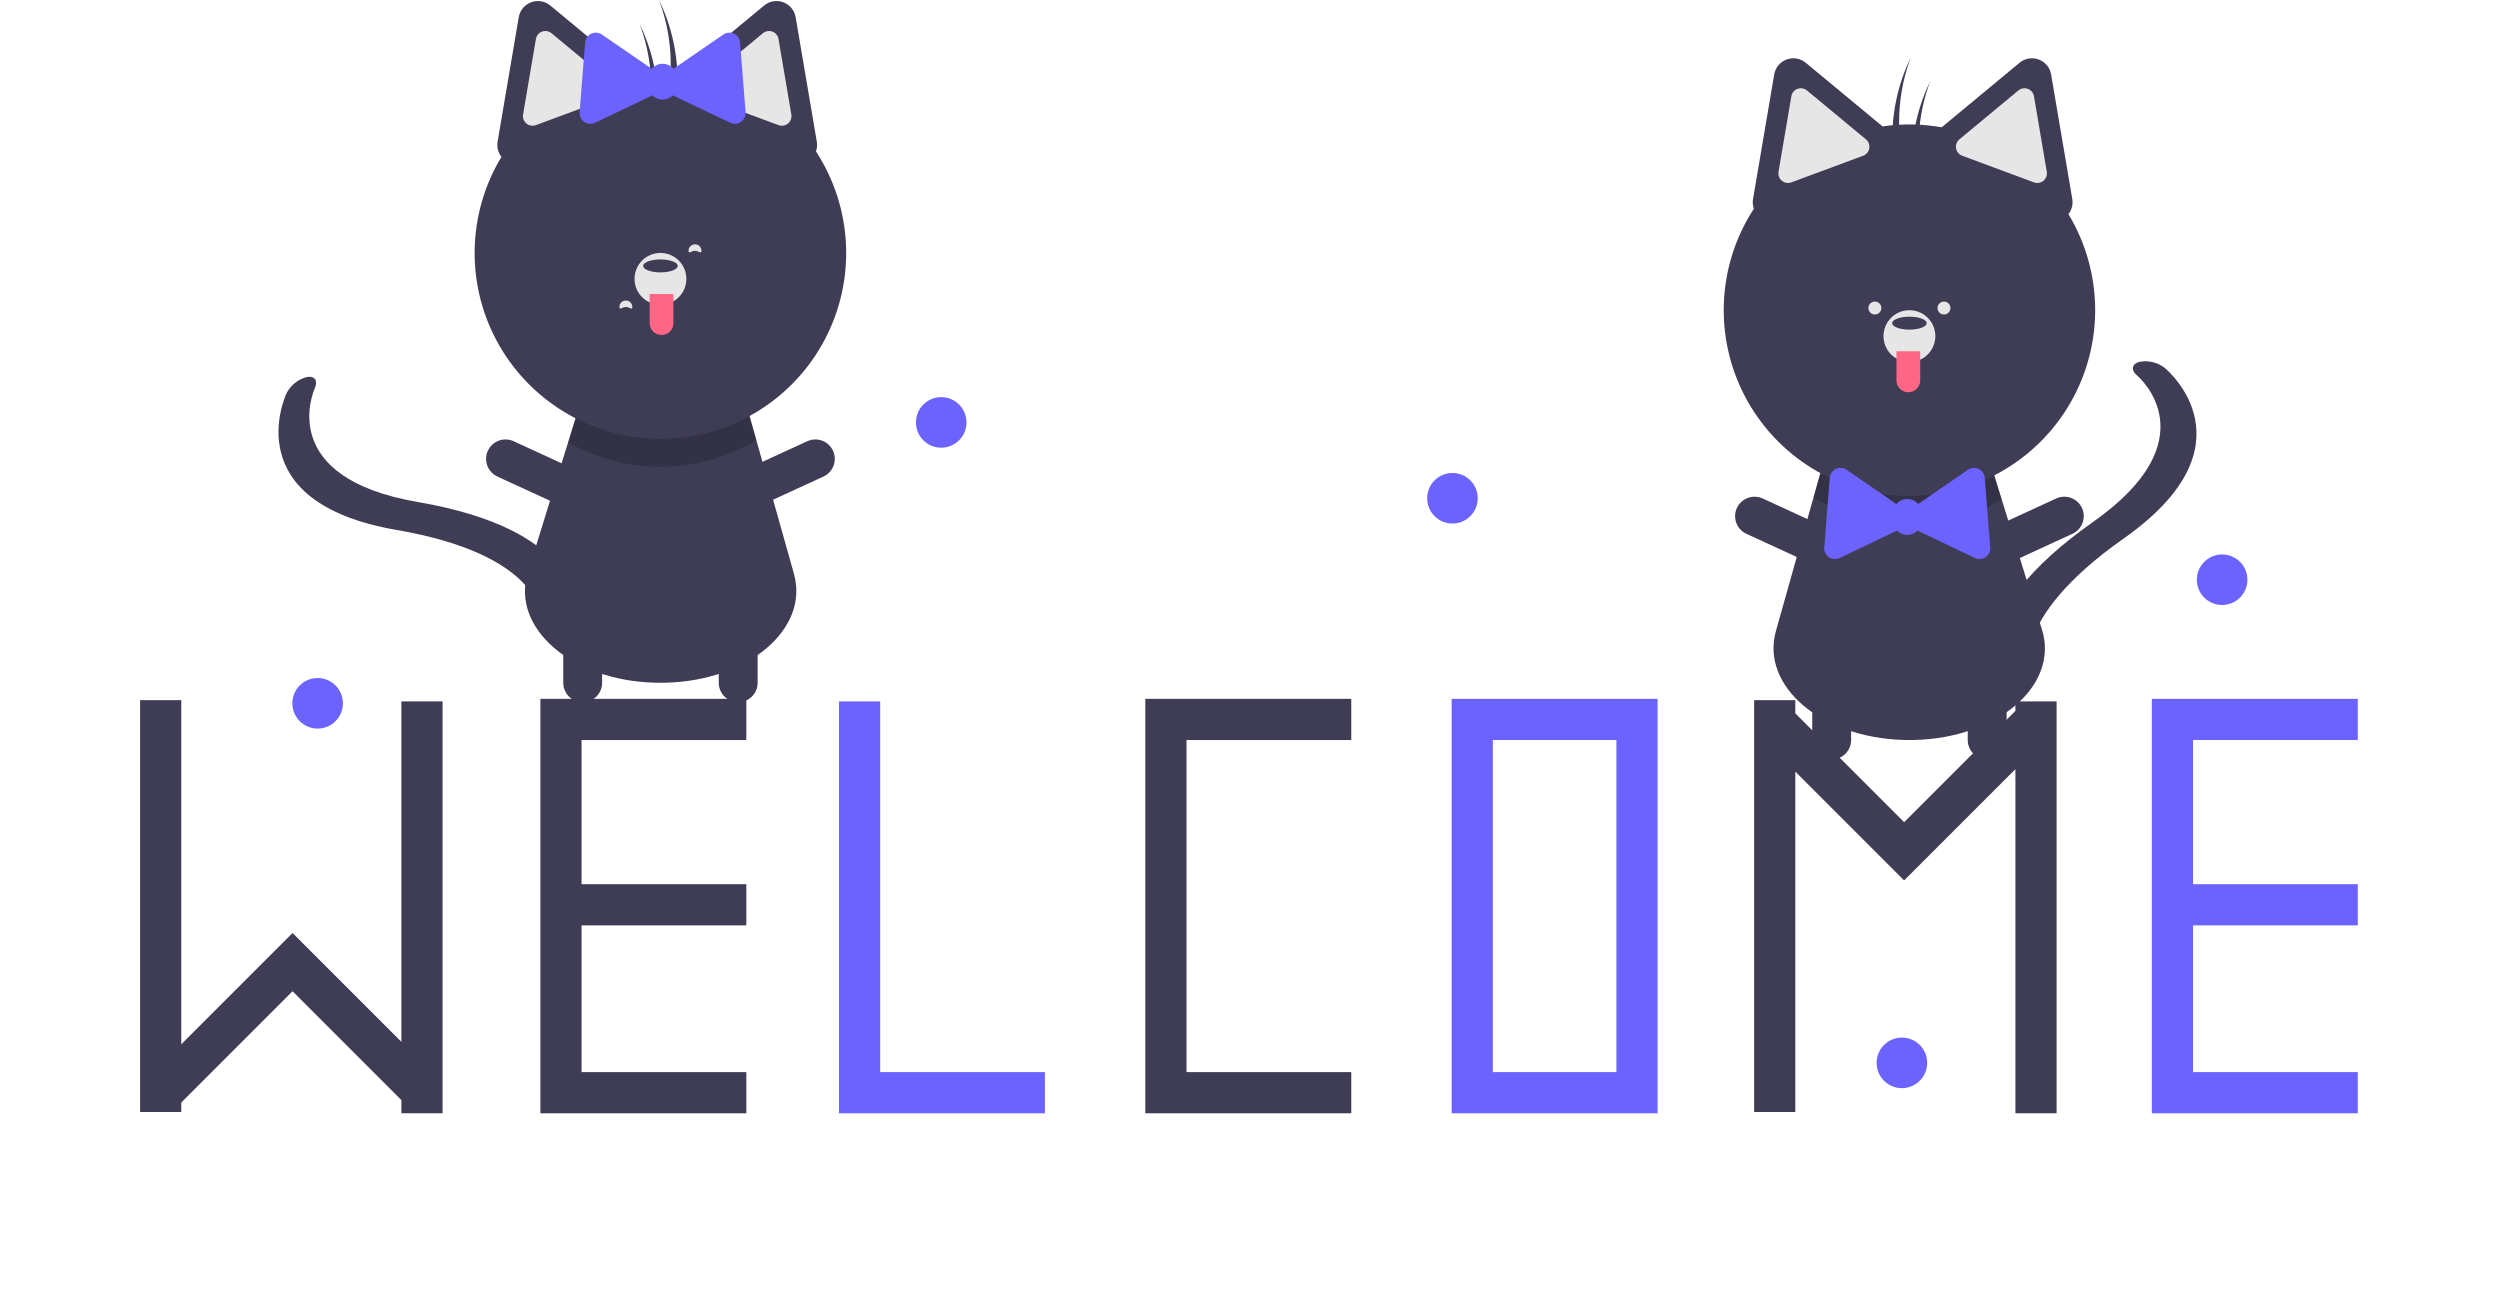 <svg width="890" height="460" viewBox="0 0 890 460" fill="none" xmlns="http://www.w3.org/2000/svg">
<g id="undraw_welcome_cats_thqn 1">
<g id="cat-right">
<path id="Vector" d="M681.445 263.431C680.884 263.439 680.322 263.447 679.753 263.447C679.184 263.447 678.623 263.439 678.062 263.431C648.304 262.755 626.736 244.162 632.226 224.654L645.613 177.066L648.996 165.024L708.973 166.047L712.617 177.827L726.965 224.193C733.04 243.808 711.472 262.755 681.445 263.431Z" fill="#3F3D56"/>
<path id="Vector_2" opacity="0.2" d="M712.617 177.827C702.391 183.672 690.79 186.684 679.012 186.55C667.233 186.416 655.704 183.142 645.613 177.066L648.996 165.024L708.973 166.047L712.617 177.827Z" fill="black"/>
<path id="Vector_3" d="M710.086 226.233C712.677 216.577 721.192 202.648 745.072 185.854C786.72 156.559 761.876 134.594 760.799 133.674C758.541 131.744 758.874 129.576 761.575 128.835C763.143 128.522 764.761 128.547 766.319 128.91C767.877 129.273 769.34 129.964 770.609 130.938C771.957 132.054 803.068 158.621 756.072 191.672C713.777 221.422 722.769 240.842 722.872 241.028C724.006 243.105 722.188 244.767 718.809 244.744C715.43 244.722 711.77 243.022 710.633 240.947C710.394 240.508 707.673 235.223 710.086 226.233Z" fill="#3F3D56"/>
<path id="Vector_4" d="M652.072 270.367C651.163 270.367 650.263 270.188 649.424 269.84C648.584 269.492 647.821 268.983 647.179 268.34C646.536 267.698 646.026 266.935 645.679 266.095C645.331 265.255 645.152 264.355 645.152 263.447V233.459C645.152 231.623 645.881 229.863 647.179 228.565C648.477 227.267 650.237 226.538 652.072 226.538C653.908 226.538 655.668 227.267 656.966 228.565C658.263 229.863 658.992 231.623 658.992 233.459V263.447C658.992 264.355 658.813 265.255 658.466 266.095C658.118 266.935 657.608 267.698 656.966 268.34C656.323 268.983 655.56 269.492 654.72 269.84C653.881 270.188 652.981 270.367 652.072 270.367V270.367Z" fill="#3F3D56"/>
<path id="Vector_5" d="M658.14 199.174C657.76 200 657.221 200.742 656.554 201.36C655.887 201.977 655.105 202.457 654.253 202.772C653.401 203.087 652.495 203.232 651.586 203.197C650.678 203.162 649.786 202.948 648.96 202.568L621.717 190.034C620.052 189.266 618.76 187.868 618.125 186.147C617.489 184.426 617.563 182.524 618.33 180.858C619.096 179.192 620.493 177.898 622.213 177.261C623.933 176.624 625.835 176.696 627.502 177.46L654.745 189.995C655.571 190.374 656.314 190.913 656.931 191.58C657.549 192.247 658.029 193.029 658.344 193.881C658.659 194.734 658.803 195.64 658.768 196.548C658.733 197.456 658.52 198.348 658.14 199.174V199.174Z" fill="#3F3D56"/>
<path id="Vector_6" d="M701.367 199.174C701.747 200 702.286 200.742 702.953 201.36C703.619 201.977 704.401 202.457 705.254 202.772C706.106 203.087 707.012 203.232 707.92 203.197C708.828 203.162 709.721 202.948 710.546 202.568L737.789 190.034C739.457 189.267 740.751 187.869 741.388 186.147C742.024 184.426 741.951 182.522 741.184 180.855C740.417 179.187 739.019 177.893 737.297 177.256C735.576 176.62 733.672 176.693 732.004 177.46L704.761 189.995C703.936 190.374 703.193 190.913 702.576 191.58C701.958 192.247 701.478 193.029 701.163 193.881C700.848 194.734 700.704 195.64 700.739 196.548C700.774 197.456 700.987 198.348 701.367 199.174V199.174Z" fill="#3F3D56"/>
<path id="Vector_7" d="M707.435 270.367C708.343 270.367 709.243 270.188 710.083 269.84C710.923 269.492 711.685 268.983 712.328 268.34C712.971 267.698 713.48 266.935 713.828 266.095C714.176 265.255 714.355 264.355 714.355 263.447V233.459C714.355 231.623 713.626 229.863 712.328 228.565C711.03 227.267 709.27 226.538 707.435 226.538C705.599 226.538 703.839 227.267 702.541 228.565C701.243 229.863 700.514 231.623 700.514 233.459V263.447C700.514 264.355 700.693 265.255 701.041 266.095C701.389 266.935 701.899 267.698 702.541 268.34C703.184 268.983 703.947 269.492 704.786 269.84C705.626 270.188 706.526 270.367 707.435 270.367V270.367Z" fill="#3F3D56"/>
<path id="Vector_8" d="M736.356 76.225C736.954 75.471 737.385 74.6 737.622 73.668C737.859 72.736 737.895 71.764 737.729 70.816L733.963 48.659L730.196 26.502C729.993 25.306 729.478 24.184 728.704 23.25C727.93 22.316 726.923 21.601 725.785 21.179C724.648 20.757 723.419 20.642 722.222 20.846C721.026 21.049 719.904 21.564 718.97 22.338L701.665 36.678L691.239 45.318C684.286 44.081 677.179 43.974 670.192 45L660.149 36.678L642.843 22.338C641.909 21.564 640.787 21.049 639.591 20.846C638.395 20.642 637.166 20.757 636.028 21.179C634.891 21.601 633.884 22.316 633.11 23.25C632.335 24.184 631.821 25.306 631.617 26.502L627.851 48.659L624.085 70.816C623.883 71.981 623.987 73.178 624.386 74.29C617.931 84.185 614.246 95.629 613.713 107.431C613.18 119.233 615.819 130.963 621.356 141.399C626.893 151.836 635.125 160.598 645.196 166.775C655.267 172.952 666.809 176.317 678.621 176.521C690.434 176.725 702.085 173.76 712.363 167.935C722.642 162.11 731.171 153.638 737.065 143.399C742.959 133.16 746.002 121.528 745.877 109.715C745.752 97.901 742.465 86.337 736.356 76.225V76.225Z" fill="#3F3D56"/>
<path id="Vector_9" d="M641.109 31.418C640.699 31.418 640.292 31.492 639.907 31.636C639.342 31.841 638.842 32.194 638.458 32.657C638.074 33.12 637.82 33.677 637.723 34.271L633.156 61.141C633.055 61.733 633.112 62.341 633.321 62.904C633.53 63.468 633.884 63.966 634.346 64.35C634.809 64.733 635.364 64.988 635.957 65.088C636.549 65.189 637.157 65.132 637.72 64.923L663.274 55.444C663.837 55.234 664.335 54.881 664.718 54.419C665.102 53.956 665.357 53.401 665.457 52.809C665.558 52.216 665.501 51.608 665.292 51.045C665.083 50.482 664.73 49.983 664.267 49.6L664.267 49.599L643.281 32.209C642.672 31.699 641.904 31.419 641.109 31.418V31.418Z" fill="#E6E6E6"/>
<path id="Vector_10" d="M720.704 31.418C719.91 31.419 719.141 31.699 718.532 32.209L697.546 49.6C697.084 49.983 696.73 50.482 696.522 51.045C696.313 51.608 696.256 52.216 696.356 52.809C696.457 53.401 696.712 53.956 697.095 54.419C697.478 54.881 697.977 55.234 698.54 55.444L724.093 64.923C724.656 65.132 725.265 65.189 725.857 65.088C726.449 64.988 727.005 64.733 727.467 64.35C727.93 63.966 728.284 63.468 728.493 62.904C728.701 62.341 728.759 61.733 728.658 61.141L724.091 34.271C723.993 33.677 723.74 33.12 723.356 32.657C722.972 32.194 722.471 31.841 721.906 31.636C721.522 31.492 721.115 31.418 720.704 31.418Z" fill="#E6E6E6"/>
<path id="Vector_11" d="M679.753 128.885C684.849 128.885 688.981 124.754 688.981 119.658C688.981 114.562 684.849 110.431 679.753 110.431C674.657 110.431 670.526 114.562 670.526 119.658C670.526 124.754 674.657 128.885 679.753 128.885Z" fill="#E6E6E6"/>
<path id="Vector_12" d="M679.753 117.351C683.151 117.351 685.905 116.318 685.905 115.044C685.905 113.77 683.151 112.737 679.753 112.737C676.356 112.737 673.602 113.77 673.602 115.044C673.602 116.318 676.356 117.351 679.753 117.351Z" fill="#3F3D56"/>
<path id="Vector_13" d="M675.14 125.04H683.598V135.421C683.598 135.976 683.489 136.526 683.276 137.039C683.064 137.552 682.752 138.018 682.359 138.411C681.967 138.804 681.5 139.115 680.987 139.328C680.474 139.54 679.924 139.65 679.369 139.65V139.65C678.247 139.65 677.172 139.204 676.378 138.411C675.585 137.618 675.14 136.542 675.14 135.421V125.04H675.14Z" fill="#FF6584"/>
<path id="Vector_14" d="M680.267 20.38C679.823 21.299 679.393 22.229 678.988 23.178C674.216 34.307 672.606 46.537 674.337 58.522C675.203 57.266 676.112 55.957 677.038 54.634C675.056 43.131 676.17 31.309 680.267 20.38V20.38Z" fill="#3F3D56"/>
<path id="Vector_15" d="M687.187 28.838C686.744 29.758 686.313 30.687 685.908 31.636C681.136 42.765 679.527 54.995 681.257 66.98C682.123 65.724 683.033 64.415 683.958 63.092C681.976 51.59 683.091 39.767 687.187 28.838V28.838Z" fill="#3F3D56"/>
<path id="Vector_16" d="M708.523 194.889L707.548 182.491L706.573 170.093C706.521 169.423 706.293 168.779 705.912 168.226C705.532 167.673 705.013 167.229 704.407 166.94C703.801 166.651 703.129 166.526 702.46 166.579C701.79 166.632 701.147 166.86 700.593 167.24L690.344 174.283L682.859 179.426C682.381 178.866 681.787 178.417 681.118 178.108C680.449 177.8 679.721 177.64 678.984 177.64C678.248 177.64 677.52 177.8 676.851 178.108C676.182 178.417 675.588 178.866 675.11 179.426L667.625 174.283L657.376 167.24C656.822 166.859 656.179 166.632 655.509 166.579C654.84 166.526 654.168 166.651 653.562 166.94C652.956 167.229 652.437 167.673 652.057 168.226C651.676 168.779 651.448 169.423 651.396 170.093L650.421 182.491L649.446 194.889C649.393 195.558 649.518 196.23 649.807 196.836C650.096 197.442 650.54 197.961 651.093 198.341C651.646 198.722 652.29 198.949 652.96 199.002C653.629 199.055 654.301 198.93 654.907 198.641L666.131 193.286L675.354 188.887C675.828 189.367 676.393 189.749 677.017 190.01C677.64 190.27 678.309 190.405 678.984 190.405C679.66 190.405 680.329 190.27 680.952 190.01C681.575 189.749 682.141 189.367 682.615 188.887L691.838 193.286L703.062 198.641C703.668 198.93 704.34 199.055 705.009 199.002C705.679 198.949 706.322 198.722 706.876 198.341C707.429 197.961 707.873 197.442 708.162 196.836C708.451 196.23 708.576 195.558 708.523 194.889V194.889Z" fill="#6C63FF"/>
<path id="Vector_17" d="M667.451 111.968C668.725 111.968 669.757 110.936 669.757 109.662C669.757 108.388 668.725 107.355 667.451 107.355C666.177 107.355 665.144 108.388 665.144 109.662C665.144 110.936 666.177 111.968 667.451 111.968Z" fill="#E6E6E6"/>
<path id="Vector_18" d="M692.056 111.968C693.33 111.968 694.363 110.936 694.363 109.662C694.363 108.388 693.33 107.355 692.056 107.355C690.782 107.355 689.749 108.388 689.749 109.662C689.749 110.936 690.782 111.968 692.056 111.968Z" fill="#E6E6E6"/>
</g>
<g id="cat-left">
<path id="Vector_19" d="M233.425 243.052C233.987 243.059 234.548 243.067 235.117 243.067C235.686 243.067 236.247 243.059 236.809 243.052C266.566 242.375 288.134 223.782 282.644 204.275L269.257 156.686L265.874 144.645L205.898 145.667L202.253 157.447L187.905 203.814C181.831 223.429 203.399 242.375 233.425 243.052Z" fill="#3F3D56"/>
<path id="Vector_20" opacity="0.2" d="M202.253 157.447C212.479 163.293 224.08 166.304 235.859 166.17C247.637 166.037 259.166 162.763 269.257 156.686L265.874 144.645L205.898 145.667L202.253 157.447Z" fill="black"/>
<path id="Vector_21" d="M197.5 200.214C191.026 192.595 177.37 183.649 148.599 178.688C98.422 170.032 111.479 139.548 112.058 138.256C113.273 135.545 112.044 133.728 109.286 134.215C107.734 134.602 106.283 135.318 105.03 136.312C103.777 137.307 102.751 138.557 102.021 139.981C101.279 141.566 84.529 178.891 141.148 188.654C192.105 197.444 192.287 218.844 192.273 219.056C192.138 221.419 194.491 222.143 197.536 220.677C200.58 219.211 203.161 216.108 203.301 213.746C203.329 213.247 203.527 207.305 197.5 200.214Z" fill="#3F3D56"/>
<path id="Vector_22" d="M262.798 249.987C263.707 249.987 264.607 249.808 265.447 249.461C266.286 249.113 267.049 248.603 267.692 247.961C268.334 247.318 268.844 246.555 269.192 245.715C269.54 244.876 269.719 243.976 269.719 243.067V213.079C269.716 211.245 268.986 209.487 267.689 208.191C266.391 206.895 264.632 206.167 262.798 206.167C260.964 206.167 259.205 206.895 257.908 208.191C256.61 209.487 255.88 211.245 255.878 213.079V243.067C255.878 243.976 256.057 244.876 256.405 245.715C256.752 246.555 257.262 247.318 257.905 247.961C258.547 248.603 259.31 249.113 260.15 249.461C260.99 249.808 261.89 249.987 262.798 249.987V249.987Z" fill="#3F3D56"/>
<path id="Vector_23" d="M256.731 178.794C257.11 179.62 257.649 180.363 258.316 180.98C258.983 181.598 259.765 182.078 260.617 182.393C261.47 182.708 262.376 182.852 263.284 182.817C264.192 182.782 265.084 182.569 265.91 182.189L293.153 169.655C293.98 169.275 294.723 168.737 295.342 168.07C295.96 167.403 296.441 166.621 296.757 165.768C297.073 164.915 297.217 164.009 297.182 163.1C297.148 162.191 296.934 161.298 296.554 160.472C296.174 159.646 295.635 158.903 294.967 158.285C294.3 157.668 293.517 157.188 292.664 156.873C291.811 156.558 290.904 156.414 289.995 156.45C289.087 156.485 288.194 156.7 287.368 157.081L260.125 169.615C259.299 169.995 258.557 170.534 257.939 171.201C257.322 171.867 256.842 172.649 256.527 173.502C256.211 174.354 256.067 175.26 256.102 176.168C256.137 177.076 256.351 177.969 256.731 178.794V178.794Z" fill="#3F3D56"/>
<path id="Vector_24" d="M213.503 178.794C213.124 179.62 212.585 180.363 211.918 180.98C211.251 181.598 210.469 182.078 209.617 182.393C208.764 182.708 207.858 182.852 206.95 182.817C206.042 182.782 205.15 182.569 204.324 182.189L177.081 169.655C176.254 169.275 175.511 168.737 174.892 168.07C174.274 167.403 173.793 166.621 173.477 165.768C173.162 164.915 173.017 164.009 173.052 163.1C173.086 162.191 173.3 161.298 173.68 160.472C174.06 159.646 174.599 158.903 175.267 158.285C175.934 157.668 176.717 157.188 177.57 156.873C178.423 156.558 179.33 156.414 180.239 156.45C181.148 156.485 182.04 156.7 182.866 157.081L210.109 169.615C210.935 169.995 211.677 170.534 212.295 171.201C212.912 171.867 213.392 172.649 213.707 173.502C214.023 174.354 214.167 175.26 214.132 176.168C214.097 177.076 213.883 177.969 213.503 178.794Z" fill="#3F3D56"/>
<path id="Vector_25" d="M207.436 249.987C206.527 249.987 205.627 249.808 204.787 249.461C203.948 249.113 203.185 248.603 202.542 247.961C201.9 247.318 201.39 246.555 201.042 245.715C200.694 244.876 200.515 243.976 200.515 243.067V213.079C200.518 211.245 201.248 209.487 202.545 208.191C203.843 206.895 205.602 206.167 207.436 206.167C209.27 206.167 211.029 206.895 212.326 208.191C213.624 209.487 214.354 211.245 214.356 213.079V243.067C214.356 243.976 214.177 244.876 213.829 245.715C213.482 246.555 212.972 247.318 212.329 247.961C211.687 248.603 210.924 249.113 210.084 249.461C209.244 249.808 208.345 249.987 207.436 249.987V249.987Z" fill="#3F3D56"/>
<path id="Vector_26" d="M290.484 53.91C290.883 52.798 290.987 51.601 290.786 50.437L287.019 28.28L283.253 6.123C283.05 4.926 282.535 3.805 281.761 2.87C280.986 1.936 279.98 1.222 278.842 0.8C277.704 0.378 276.476 0.263 275.279 0.466C274.083 0.669 272.961 1.184 272.027 1.958L254.722 16.299L244.679 24.621C237.692 23.595 230.585 23.702 223.632 24.938L213.206 16.299L195.9 1.958C194.966 1.184 193.844 0.669 192.648 0.466C191.452 0.263 190.223 0.378 189.085 0.8C187.947 1.222 186.941 1.936 186.167 2.87C185.392 3.805 184.878 4.926 184.674 6.123L180.908 28.28L177.141 50.437C176.975 51.384 177.012 52.356 177.248 53.288C177.485 54.22 177.917 55.092 178.515 55.845C172.398 65.96 169.104 77.529 168.975 89.348C168.846 101.168 171.887 112.806 177.781 123.051C183.676 133.297 192.209 141.776 202.492 147.605C212.775 153.434 224.432 156.401 236.25 156.197C248.069 155.993 259.617 152.625 269.692 146.444C279.767 140.263 288.002 131.494 293.539 121.051C299.076 110.608 301.713 98.872 301.176 87.064C300.639 75.256 296.947 63.808 290.484 53.91H290.484Z" fill="#3F3D56"/>
<path id="Vector_27" d="M271.589 11.83L250.604 29.22L250.603 29.22C250.141 29.604 249.787 30.102 249.578 30.665C249.37 31.229 249.313 31.837 249.413 32.429C249.514 33.021 249.769 33.576 250.152 34.039C250.535 34.502 251.034 34.855 251.597 35.064L277.15 44.543C277.713 44.752 278.322 44.809 278.914 44.709C279.506 44.608 280.062 44.353 280.524 43.97C280.987 43.587 281.34 43.088 281.549 42.525C281.758 41.962 281.815 41.353 281.715 40.761L277.147 13.892C277.05 13.298 276.796 12.741 276.412 12.278C276.029 11.815 275.528 11.462 274.963 11.256C274.579 11.113 274.172 11.039 273.761 11.038C272.967 11.04 272.198 11.32 271.589 11.83V11.83Z" fill="#E6E6E6"/>
<path id="Vector_28" d="M192.964 11.256C192.399 11.462 191.899 11.815 191.515 12.278C191.131 12.741 190.877 13.298 190.78 13.892L186.213 40.761C186.112 41.353 186.169 41.962 186.378 42.525C186.587 43.088 186.94 43.587 187.403 43.97C187.866 44.353 188.421 44.608 189.013 44.709C189.606 44.809 190.214 44.752 190.777 44.543L216.331 35.064C216.894 34.855 217.392 34.502 217.775 34.039C218.159 33.576 218.413 33.021 218.514 32.429C218.615 31.837 218.558 31.229 218.349 30.665C218.14 30.102 217.787 29.604 217.324 29.22L196.338 11.83C195.729 11.32 194.96 11.04 194.166 11.038C193.756 11.039 193.349 11.113 192.964 11.256Z" fill="#E6E6E6"/>
<path id="Vector_29" d="M235.117 108.505C240.213 108.505 244.344 104.374 244.344 99.278C244.344 94.182 240.213 90.051 235.117 90.051C230.021 90.051 225.89 94.182 225.89 99.278C225.89 104.374 230.021 108.505 235.117 108.505Z" fill="#E6E6E6"/>
<path id="Vector_30" d="M235.117 96.971C238.514 96.971 241.268 95.939 241.268 94.665C241.268 93.391 238.514 92.358 235.117 92.358C231.72 92.358 228.966 93.391 228.966 94.665C228.966 95.939 231.72 96.971 235.117 96.971Z" fill="#3F3D56"/>
<path id="Vector_31" d="M235.501 119.27C234.946 119.27 234.396 119.161 233.883 118.948C233.37 118.736 232.904 118.424 232.511 118.032C232.118 117.639 231.807 117.173 231.594 116.66C231.382 116.146 231.272 115.596 231.272 115.041V104.661H239.731V115.041C239.731 115.596 239.621 116.146 239.409 116.66C239.196 117.173 238.885 117.639 238.492 118.032C238.099 118.424 237.633 118.736 237.12 118.948C236.607 119.161 236.057 119.27 235.501 119.27V119.27Z" fill="#FF6584"/>
<path id="Vector_32" d="M234.604 0C235.047 0.92 235.478 1.849 235.883 2.798C240.655 13.927 242.264 26.157 240.534 38.142C239.668 36.886 238.758 35.577 237.833 34.254C239.815 22.752 238.7 10.929 234.604 0V0Z" fill="#3F3D56"/>
<path id="Vector_33" d="M227.683 8.458C228.127 9.378 228.557 10.308 228.962 11.256C233.734 22.386 235.344 34.615 233.613 46.6C232.748 45.344 231.838 44.035 230.912 42.712C232.894 31.21 231.78 19.387 227.683 8.458V8.458Z" fill="#3F3D56"/>
<path id="Vector_34" d="M206.347 39.947L207.322 27.549L208.297 15.151C208.35 14.482 208.578 13.838 208.958 13.285C209.338 12.731 209.858 12.288 210.464 11.998C211.07 11.709 211.741 11.585 212.411 11.637C213.08 11.69 213.724 11.918 214.277 12.298L224.527 19.342L232.011 24.485C232.49 23.925 233.084 23.475 233.753 23.167C234.422 22.858 235.149 22.699 235.886 22.699C236.623 22.699 237.35 22.858 238.019 23.167C238.688 23.475 239.282 23.925 239.761 24.485L247.245 19.342L257.495 12.298C258.048 11.918 258.692 11.69 259.361 11.637C260.031 11.585 260.702 11.709 261.308 11.998C261.914 12.288 262.434 12.731 262.814 13.285C263.194 13.838 263.422 14.482 263.475 15.151L264.45 27.549L265.425 39.947C265.477 40.617 265.353 41.288 265.064 41.894C264.774 42.5 264.331 43.02 263.777 43.4C263.224 43.78 262.58 44.008 261.911 44.061C261.241 44.113 260.57 43.989 259.964 43.7L248.739 38.345L239.517 33.945C239.042 34.426 238.477 34.808 237.854 35.068C237.23 35.329 236.562 35.463 235.886 35.463C235.21 35.463 234.542 35.329 233.918 35.068C233.295 34.808 232.73 34.426 232.255 33.945L223.032 38.345L211.808 43.7C211.202 43.989 210.53 44.113 209.861 44.061C209.192 44.008 208.548 43.78 207.994 43.4C207.441 43.02 206.998 42.5 206.708 41.894C206.419 41.288 206.295 40.617 206.347 39.947V39.947Z" fill="#6C63FF"/>
<path id="Vector_35" d="M245.113 89.282C245.113 90.556 246.146 89.282 247.42 89.282C248.694 89.282 249.727 90.556 249.727 89.282C249.725 88.671 249.482 88.086 249.049 87.654C248.617 87.222 248.031 86.98 247.42 86.98C246.809 86.98 246.223 87.222 245.79 87.654C245.358 88.086 245.114 88.671 245.113 89.282V89.282Z" fill="#E6E6E6"/>
<path id="Vector_36" d="M225.121 109.282C225.121 110.556 224.088 109.282 222.814 109.282C221.54 109.282 220.507 110.556 220.507 109.282C220.509 108.671 220.752 108.086 221.185 107.654C221.617 107.223 222.203 106.98 222.814 106.98C223.425 106.98 224.011 107.223 224.444 107.654C224.876 108.086 225.12 108.671 225.121 109.282V109.282Z" fill="#E6E6E6"/>
</g>
<g id="welcome">
<path id="Vector_37" d="M481.05 263.451V248.788H407.736V249.705V263.451V381.67V396.333H422.399H481.05V381.67H422.399V263.451H481.05Z" fill="#3F3D56"/>
<path id="Vector_38" d="M516.791 248.788V396.333H590.105V248.788H516.791ZM575.442 381.67H531.453V263.451H575.442V381.67Z" fill="#6C63FF"/>
<path id="Vector_39" d="M313.344 381.67V249.705H298.681V381.67V396.333H313.344H371.995V381.67H313.344Z" fill="#6C63FF"/>
<path id="Vector_40" d="M265.69 263.451V248.788H192.376V249.705V263.451V314.771V329.434V381.67V396.333H207.039H265.69V381.67H207.039V329.434H265.69V314.771H207.039V263.451H265.69Z" fill="#3F3D56"/>
<path id="Vector_41" d="M839.372 263.451V248.788H766.058V249.705V263.451V314.771V329.434V381.67V396.333H780.721H839.372V381.67H780.721V329.434H839.372V314.771H780.721V263.451H839.372Z" fill="#6C63FF"/>
<path id="Vector_42" d="M142.889 249.705V370.89L104.228 332.23L104.14 332.319L104.058 332.237L64.535 371.76V249.247H49.872V395.875H64.535V392.496L104.147 352.884L142.889 391.627V396.333H157.552V249.705H142.889Z" fill="#3F3D56"/>
<path id="Vector_43" d="M717.488 249.705V253.083L677.876 292.695L639.133 253.953V249.247H624.47V395.875H639.133V274.689L677.794 313.35L677.883 313.261L677.964 313.342L717.488 273.819V396.333H732.15V249.705H717.488Z" fill="#3F3D56"/>
<path id="Vector_44" d="M335.076 159.38C340.046 159.38 344.076 155.35 344.076 150.38C344.076 145.409 340.046 141.38 335.076 141.38C330.105 141.38 326.076 145.409 326.076 150.38C326.076 155.35 330.105 159.38 335.076 159.38Z" fill="#6C63FF"/>
<path id="Vector_45" d="M113.076 259.38C118.046 259.38 122.076 255.35 122.076 250.38C122.076 245.409 118.046 241.38 113.076 241.38C108.105 241.38 104.076 245.409 104.076 250.38C104.076 255.35 108.105 259.38 113.076 259.38Z" fill="#6C63FF"/>
<path id="Vector_46" d="M517.076 186.38C522.046 186.38 526.076 182.35 526.076 177.38C526.076 172.409 522.046 168.38 517.076 168.38C512.105 168.38 508.076 172.409 508.076 177.38C508.076 182.35 512.105 186.38 517.076 186.38Z" fill="#6C63FF"/>
<path id="Vector_47" d="M791.076 215.38C796.046 215.38 800.076 211.35 800.076 206.38C800.076 201.409 796.046 197.38 791.076 197.38C786.105 197.38 782.076 201.409 782.076 206.38C782.076 211.35 786.105 215.38 791.076 215.38Z" fill="#6C63FF"/>
<path id="Vector_48" d="M677.076 387.38C682.046 387.38 686.076 383.35 686.076 378.38C686.076 373.409 682.046 369.38 677.076 369.38C672.105 369.38 668.076 373.409 668.076 378.38C668.076 383.35 672.105 387.38 677.076 387.38Z" fill="#6C63FF"/>
</g>
</g>
</svg>
